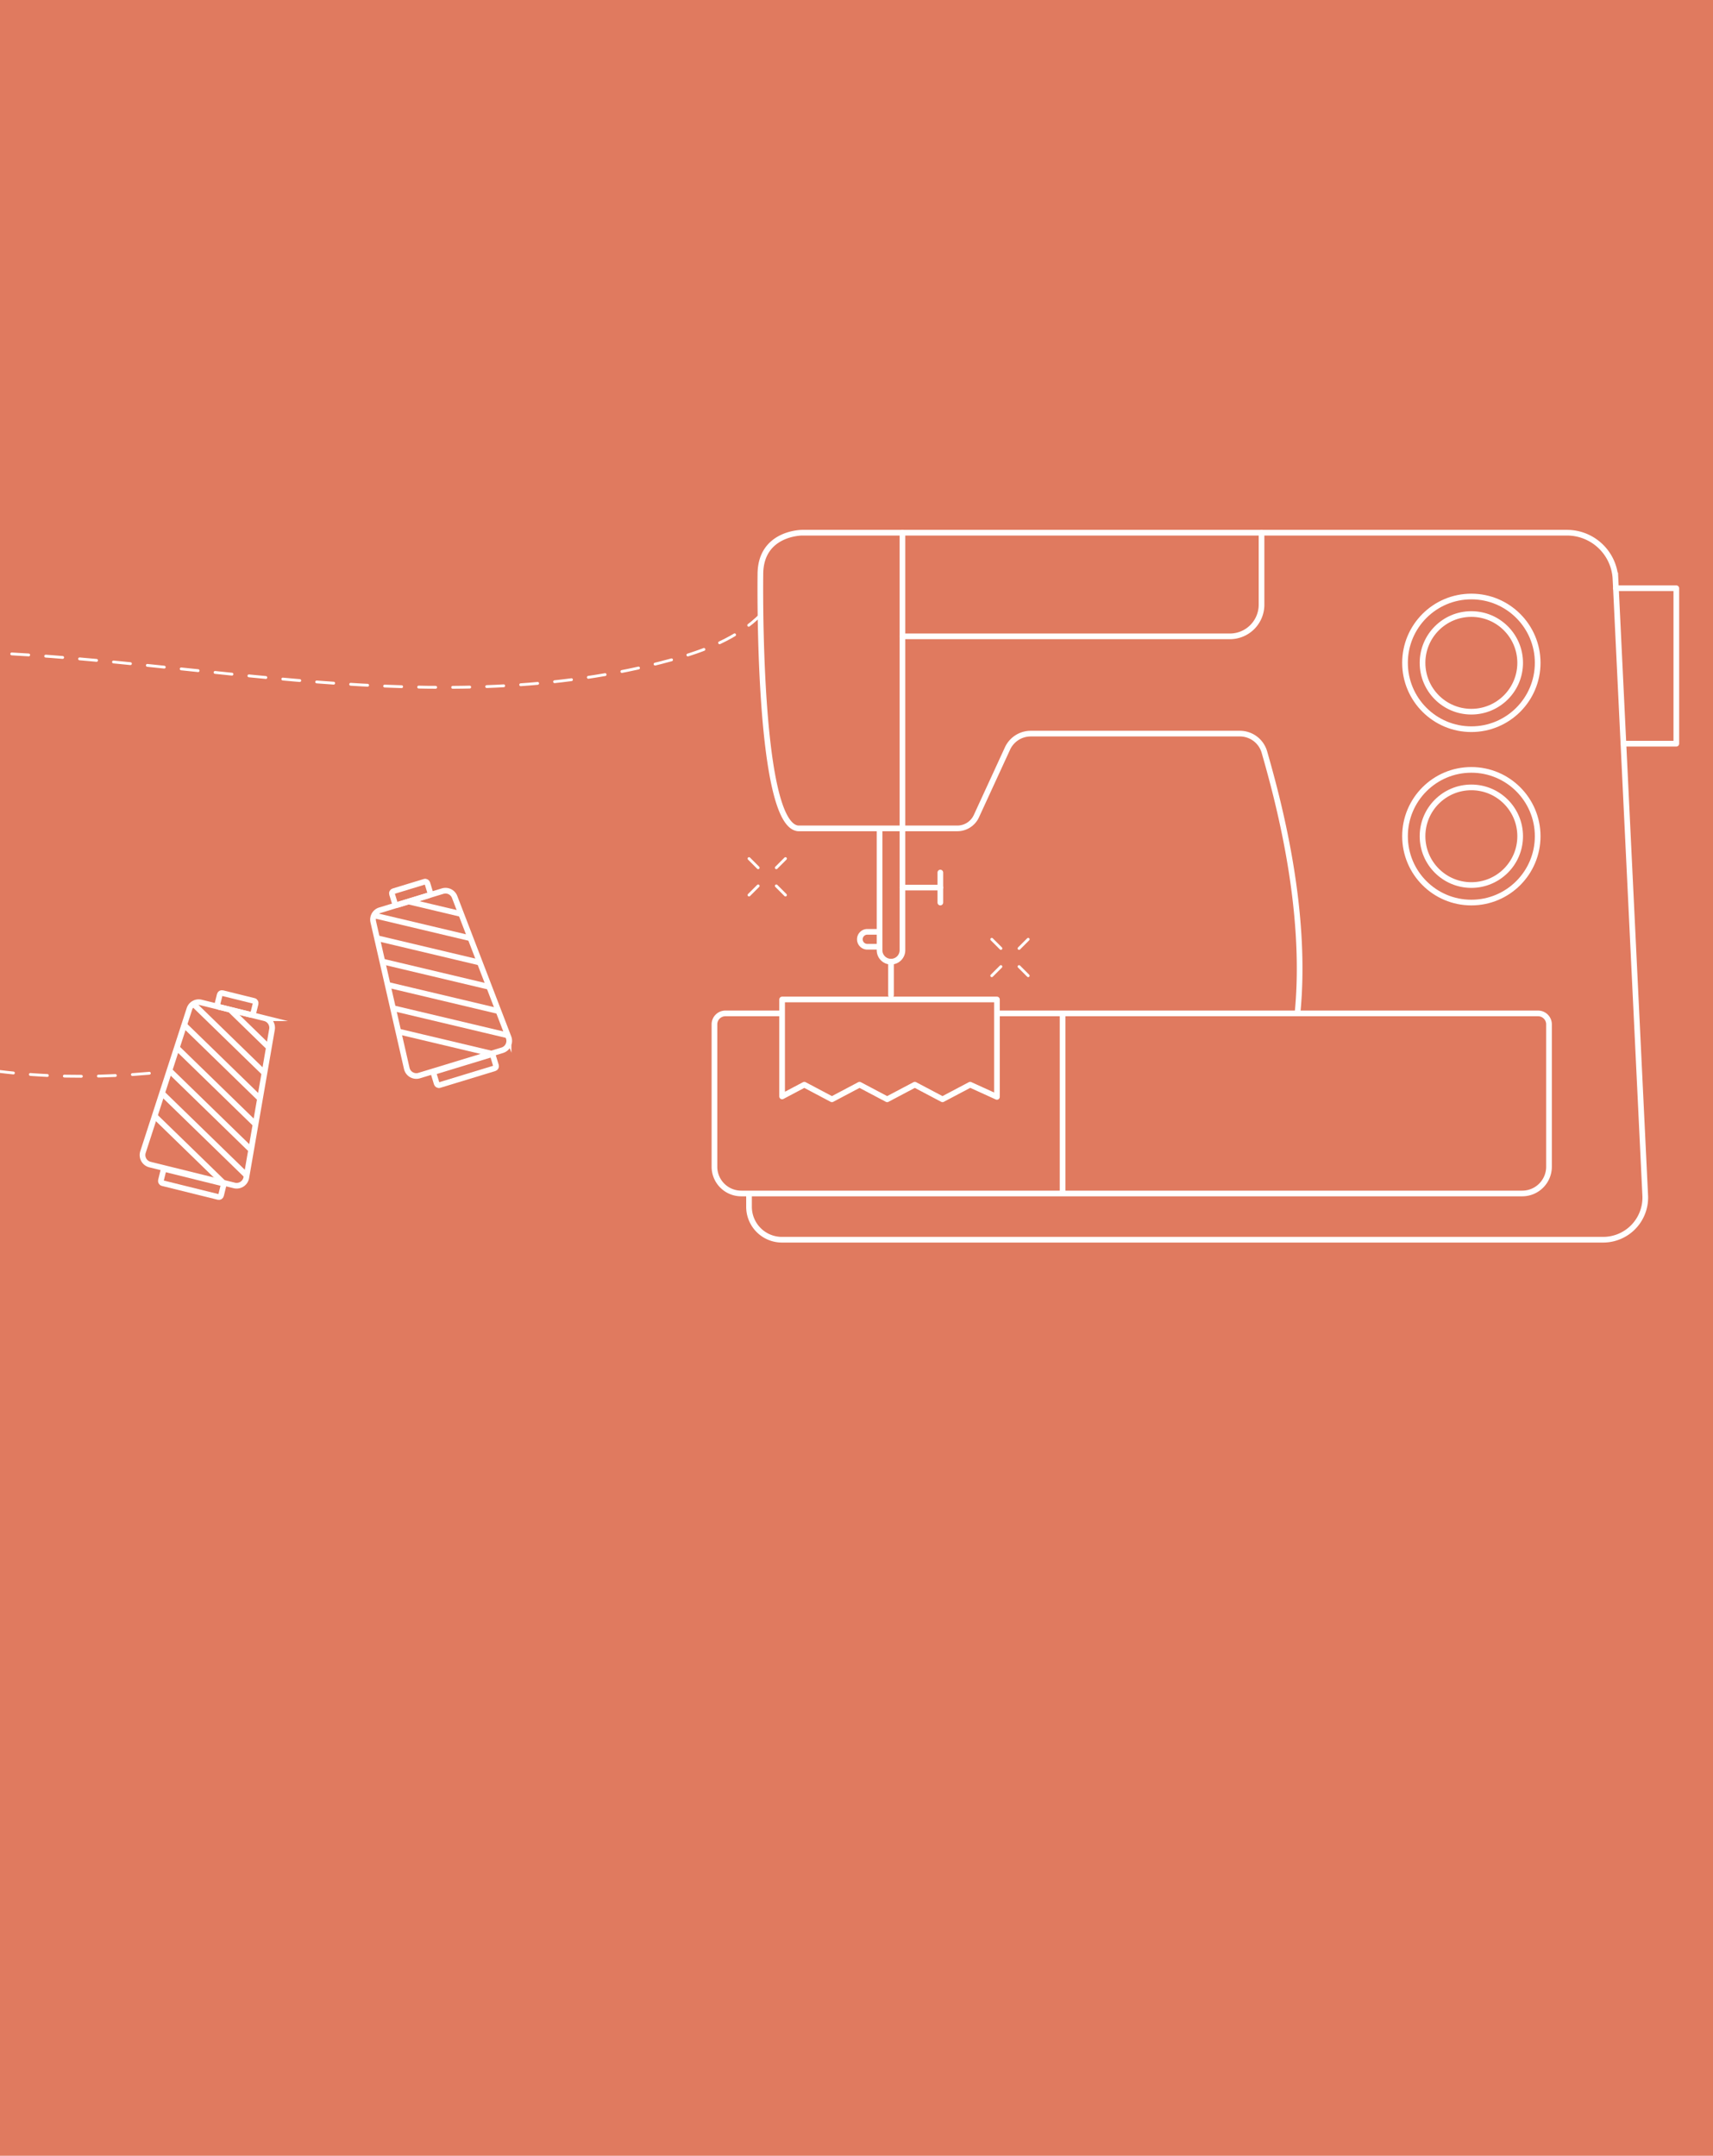 <svg xmlns="http://www.w3.org/2000/svg" xmlns:xlink="http://www.w3.org/1999/xlink" width="302" height="380" viewBox="0 0 302 380">
  <defs>
    <clipPath id="clip-path">
      <rect id="사각형_633" data-name="사각형 633" width="302" height="158" fill="#fff" stroke="#707070" stroke-width="1"/>
    </clipPath>
  </defs>
  <g id="meteItem02" transform="translate(-735 -954)">
    <rect id="사각형_628" data-name="사각형 628" width="302" height="380" transform="translate(735 954)" fill="#e07a5f"/>
    <g id="마스크_그룹_60" data-name="마스크 그룹 60" transform="translate(735 1035.525)" clip-path="url(#clip-path)">
      <g id="그룹_1748" data-name="그룹 1748" transform="translate(-46.73 12.374)">
        <g id="그룹_1744" data-name="그룹 1744" transform="translate(221.576 71.669)">
          <line id="선_853" data-name="선 853" x1="1.612" y2="1.612" transform="translate(4.811)" fill="none" stroke="#fff" stroke-linecap="round" stroke-miterlimit="10" stroke-width="0.5"/>
          <line id="선_854" data-name="선 854" x1="1.612" y2="1.612" transform="translate(0 4.811)" fill="none" stroke="#fff" stroke-linecap="round" stroke-miterlimit="10" stroke-width="0.5"/>
          <line id="선_855" data-name="선 855" x1="1.612" y1="1.612" transform="translate(4.811 4.811)" fill="none" stroke="#fff" stroke-linecap="round" stroke-miterlimit="10" stroke-width="0.5"/>
          <line id="선_856" data-name="선 856" x1="1.612" y1="1.612" fill="none" stroke="#fff" stroke-linecap="round" stroke-miterlimit="10" stroke-width="0.5"/>
        </g>
        <g id="그룹_1745" data-name="그룹 1745" transform="translate(178.782 57.446)">
          <line id="선_857" data-name="선 857" x1="1.612" y2="1.612" transform="translate(4.811)" fill="none" stroke="#fff" stroke-linecap="round" stroke-miterlimit="10" stroke-width="0.5"/>
          <line id="선_858" data-name="선 858" x1="1.612" y2="1.612" transform="translate(0 4.811)" fill="none" stroke="#fff" stroke-linecap="round" stroke-miterlimit="10" stroke-width="0.5"/>
          <line id="선_859" data-name="선 859" x1="1.612" y1="1.612" transform="translate(4.811 4.811)" fill="none" stroke="#fff" stroke-linecap="round" stroke-miterlimit="10" stroke-width="0.5"/>
          <line id="선_860" data-name="선 860" x1="1.612" y1="1.612" fill="none" stroke="#fff" stroke-linecap="round" stroke-miterlimit="10" stroke-width="0.5"/>
        </g>
        <path id="패스_592" data-name="패스 592" d="M2873.417-1560.228v2.35a5.8,5.8,0,0,0,5.8,5.8H3024a7.425,7.425,0,0,0,7.416-7.783l-5.245-108.691a8.564,8.564,0,0,0-8.555-8.152H2882.772s-7.35,0-7.35,7.351c0,0-.62,44.261,6.682,44.771h28.032a3.7,3.7,0,0,0,3.365-2.156l5.486-11.927a4.506,4.506,0,0,1,4.094-2.622h36.867a4.5,4.5,0,0,1,4.332,3.263c2.272,7.943,7.683,27.522,5.83,46.054" transform="translate(-2694.635 1676.703)" fill="none" stroke="#fff" stroke-miterlimit="10" stroke-width="1"/>
        <path id="패스_593" data-name="패스 593" d="M2917.9-1597.053h94.987a1.931,1.931,0,0,1,1.932,1.931v25.09a4.721,4.721,0,0,1-4.72,4.72H2872.407a4.721,4.721,0,0,1-4.72-4.72v-25.09a1.931,1.931,0,0,1,1.931-1.931h10.345" transform="translate(-2695.001 1681.787)" fill="none" stroke="#fff" stroke-miterlimit="10" stroke-width="1"/>
        <line id="선_861" data-name="선 861" y2="31.741" transform="translate(234.064 84.734)" fill="none" stroke="#fff" stroke-miterlimit="10" stroke-width="1"/>
        <path id="패스_594" data-name="패스 594" d="M2899.085-1627.707v21.474a2.017,2.017,0,0,1-2.017,2.017h0a2.017,2.017,0,0,1-2.017-2.017v-21.474" transform="translate(-2693.255 1679.83)" fill="none" stroke="#fff" stroke-miterlimit="10" stroke-width="1"/>
        <line id="선_862" data-name="선 862" x2="6.68" transform="translate(205.83 62.55)" fill="none" stroke="#fff" stroke-linecap="round" stroke-miterlimit="10" stroke-width="1"/>
        <line id="선_863" data-name="선 863" y2="5.29" transform="translate(212.51 59.905)" fill="none" stroke="#fff" stroke-linecap="round" stroke-miterlimit="10" stroke-width="1"/>
        <path id="패스_595" data-name="패스 595" d="M2895.013-1610.57H2893.1a1.315,1.315,0,0,0-1.315,1.315h0a1.315,1.315,0,0,0,1.315,1.315h1.915" transform="translate(-2693.463 1680.924)" fill="none" stroke="#fff" stroke-linecap="round" stroke-miterlimit="10" stroke-width="1"/>
        <line id="선_864" data-name="선 864" y2="5.904" transform="translate(203.813 75.615)" fill="none" stroke="#fff" stroke-linecap="round" stroke-miterlimit="10" stroke-width="1"/>
        <path id="패스_596" data-name="패스 596" d="M2887.682-1581.765l4.87-2.575,4.871,2.575,4.875-2.575,4.878,2.575,4.878-2.575,4.721,2.149v-17.17H2878.9v17.09l3.914-2.069Z" transform="translate(-2694.286 1681.64)" fill="none" stroke="#fff" stroke-linecap="round" stroke-linejoin="round" stroke-width="1"/>
        <line id="선_865" data-name="선 865" y2="52.122" transform="translate(205.83)" fill="none" stroke="#fff" stroke-linecap="round" stroke-linejoin="round" stroke-width="1"/>
        <path id="패스_597" data-name="패스 597" d="M3017.078-1667.5h10.653v27.4h-9.292" transform="translate(-2685.466 1677.29)" fill="none" stroke="#fff" stroke-linecap="round" stroke-linejoin="round" stroke-width="1"/>
        <circle id="타원_112" data-name="타원 112" cx="11.694" cy="11.694" r="11.694" transform="translate(294.433 11.248)" fill="none" stroke="#fff" stroke-linecap="round" stroke-linejoin="round" stroke-width="1"/>
        <circle id="타원_113" data-name="타원 113" cx="8.606" cy="8.606" r="8.606" transform="translate(297.521 14.337)" fill="none" stroke="#fff" stroke-linecap="round" stroke-linejoin="round" stroke-width="1"/>
        <circle id="타원_114" data-name="타원 114" cx="11.694" cy="11.694" r="11.694" transform="translate(294.433 41.807)" fill="none" stroke="#fff" stroke-linecap="round" stroke-linejoin="round" stroke-width="1"/>
        <circle id="타원_115" data-name="타원 115" cx="8.606" cy="8.606" r="8.606" transform="translate(297.521 44.895)" fill="none" stroke="#fff" stroke-linecap="round" stroke-linejoin="round" stroke-width="1"/>
        <path id="패스_598" data-name="패스 598" d="M2898.843-1658.433h57.729a5.577,5.577,0,0,0,5.577-5.577V-1676.7" transform="translate(-2693.013 1676.703)" fill="none" stroke="#fff" stroke-linecap="round" stroke-linejoin="round" stroke-width="1"/>
        <g id="그룹_1746" data-name="그룹 1746" transform="translate(112.491 61.408)">
          <path id="패스_599" data-name="패스 599" d="M2833.893-1589.259l-14.649,4.464a1.729,1.729,0,0,1-2.19-1.269l-5.906-25.841a1.728,1.728,0,0,1,1.182-2.04l11.049-3.366a1.729,1.729,0,0,1,2.118,1.034l9.507,24.745A1.729,1.729,0,0,1,2833.893-1589.259Z" transform="translate(-2811.104 1619.08)" fill="none" stroke="#fff" stroke-miterlimit="10" stroke-width="1"/>
          <line id="선_866" data-name="선 866" x2="9.292" y2="2.206" transform="translate(6.255 3.603)" fill="none" stroke="#fff" stroke-miterlimit="10" stroke-width="1"/>
          <line id="선_867" data-name="선 867" x2="17.018" y2="4.039" transform="translate(0.174 6.048)" fill="none" stroke="#fff" stroke-miterlimit="10" stroke-width="1"/>
          <line id="선_868" data-name="선 868" x2="18.419" y2="4.372" transform="translate(0.417 9.995)" fill="none" stroke="#fff" stroke-miterlimit="10" stroke-width="1"/>
          <line id="선_869" data-name="선 869" x2="18.836" y2="4.471" transform="translate(1.644 14.175)" fill="none" stroke="#fff" stroke-miterlimit="10" stroke-width="1"/>
          <line id="선_870" data-name="선 870" x2="19.419" y2="4.609" transform="translate(2.705 18.316)" fill="none" stroke="#fff" stroke-miterlimit="10" stroke-width="1"/>
          <line id="선_871" data-name="선 871" x2="20.244" y2="4.805" transform="translate(3.524 22.4)" fill="none" stroke="#fff" stroke-miterlimit="10" stroke-width="1"/>
          <line id="선_872" data-name="선 872" x2="16.408" y2="3.895" transform="translate(4.464 26.512)" fill="none" stroke="#fff" stroke-miterlimit="10" stroke-width="1"/>
          <rect id="사각형_629" data-name="사각형 629" width="10.923" height="2.51" rx="0.38" transform="translate(10.613 33.676) rotate(-16.945)" fill="none" stroke="#fff" stroke-miterlimit="10" stroke-width="1"/>
          <rect id="사각형_630" data-name="사각형 630" width="6.517" height="2.51" rx="0.38" transform="translate(3.234 1.899) rotate(-16.945)" fill="none" stroke="#fff" stroke-miterlimit="10" stroke-width="1"/>
        </g>
        <g id="그룹_1747" data-name="그룹 1747" transform="translate(71.856 81.06)">
          <path id="패스_600" data-name="패스 600" d="M2789.086-1566.608l-14.865-3.68a1.728,1.728,0,0,1-1.23-2.212l8.18-25.216a1.728,1.728,0,0,1,2.06-1.145l11.212,2.776a1.729,1.729,0,0,1,1.289,1.973l-4.526,26.119A1.73,1.73,0,0,1,2789.086-1566.608Z" transform="translate(-2772.906 1600.608)" fill="none" stroke="#fff" stroke-miterlimit="10" stroke-width="1"/>
          <line id="선_873" data-name="선 873" x2="6.847" y2="6.658" transform="translate(15.429 3.012)" fill="none" stroke="#fff" stroke-miterlimit="10" stroke-width="1"/>
          <line id="선_874" data-name="선 874" x2="12.539" y2="12.194" transform="translate(8.954 1.993)" fill="none" stroke="#fff" stroke-miterlimit="10" stroke-width="1"/>
          <line id="선_875" data-name="선 875" x2="13.572" y2="13.198" transform="translate(7.139 5.506)" fill="none" stroke="#fff" stroke-miterlimit="10" stroke-width="1"/>
          <line id="선_876" data-name="선 876" x2="13.879" y2="13.497" transform="translate(6.048 9.724)" fill="none" stroke="#fff" stroke-miterlimit="10" stroke-width="1"/>
          <line id="선_877" data-name="선 877" x2="14.309" y2="13.914" transform="translate(4.836 13.823)" fill="none" stroke="#fff" stroke-miterlimit="10" stroke-width="1"/>
          <line id="선_878" data-name="선 878" x2="14.917" y2="14.506" transform="translate(3.445 17.749)" fill="none" stroke="#fff" stroke-miterlimit="10" stroke-width="1"/>
          <line id="선_879" data-name="선 879" x2="12.09" y2="11.757" transform="translate(2.144 21.761)" fill="none" stroke="#fff" stroke-miterlimit="10" stroke-width="1"/>
          <rect id="사각형_631" data-name="사각형 631" width="10.923" height="2.51" rx="0.38" transform="translate(3.75 31.065) rotate(13.902)" fill="none" stroke="#fff" stroke-miterlimit="10" stroke-width="1"/>
          <rect id="사각형_632" data-name="사각형 632" width="6.517" height="2.51" rx="0.38" transform="translate(13.708) rotate(13.902)" fill="none" stroke="#fff" stroke-miterlimit="10" stroke-width="1"/>
        </g>
        <path id="패스_601" data-name="패스 601" d="M2886.336-1663.227c-4.219,4.316-10.129,6.5-15.949,8.1-20.169,5.535-41.453,5.5-62.306,3.882s-41.6-4.764-62.5-5.317c-10.859-.287-20.532,4.343-28.919,11.246-8.851,7.284-12.45,22-10.975,32.539,2.016,14.407,12.466,20.805,25.9,25.5,15.036,5.254,31.352,6.4,47.137,4.971" transform="translate(-2705.362 1677.563)" fill="none" stroke="#fff" stroke-linecap="round" stroke-miterlimit="10" stroke-width="0.5" stroke-dasharray="3"/>
      </g>
    </g>
  </g>
</svg>
